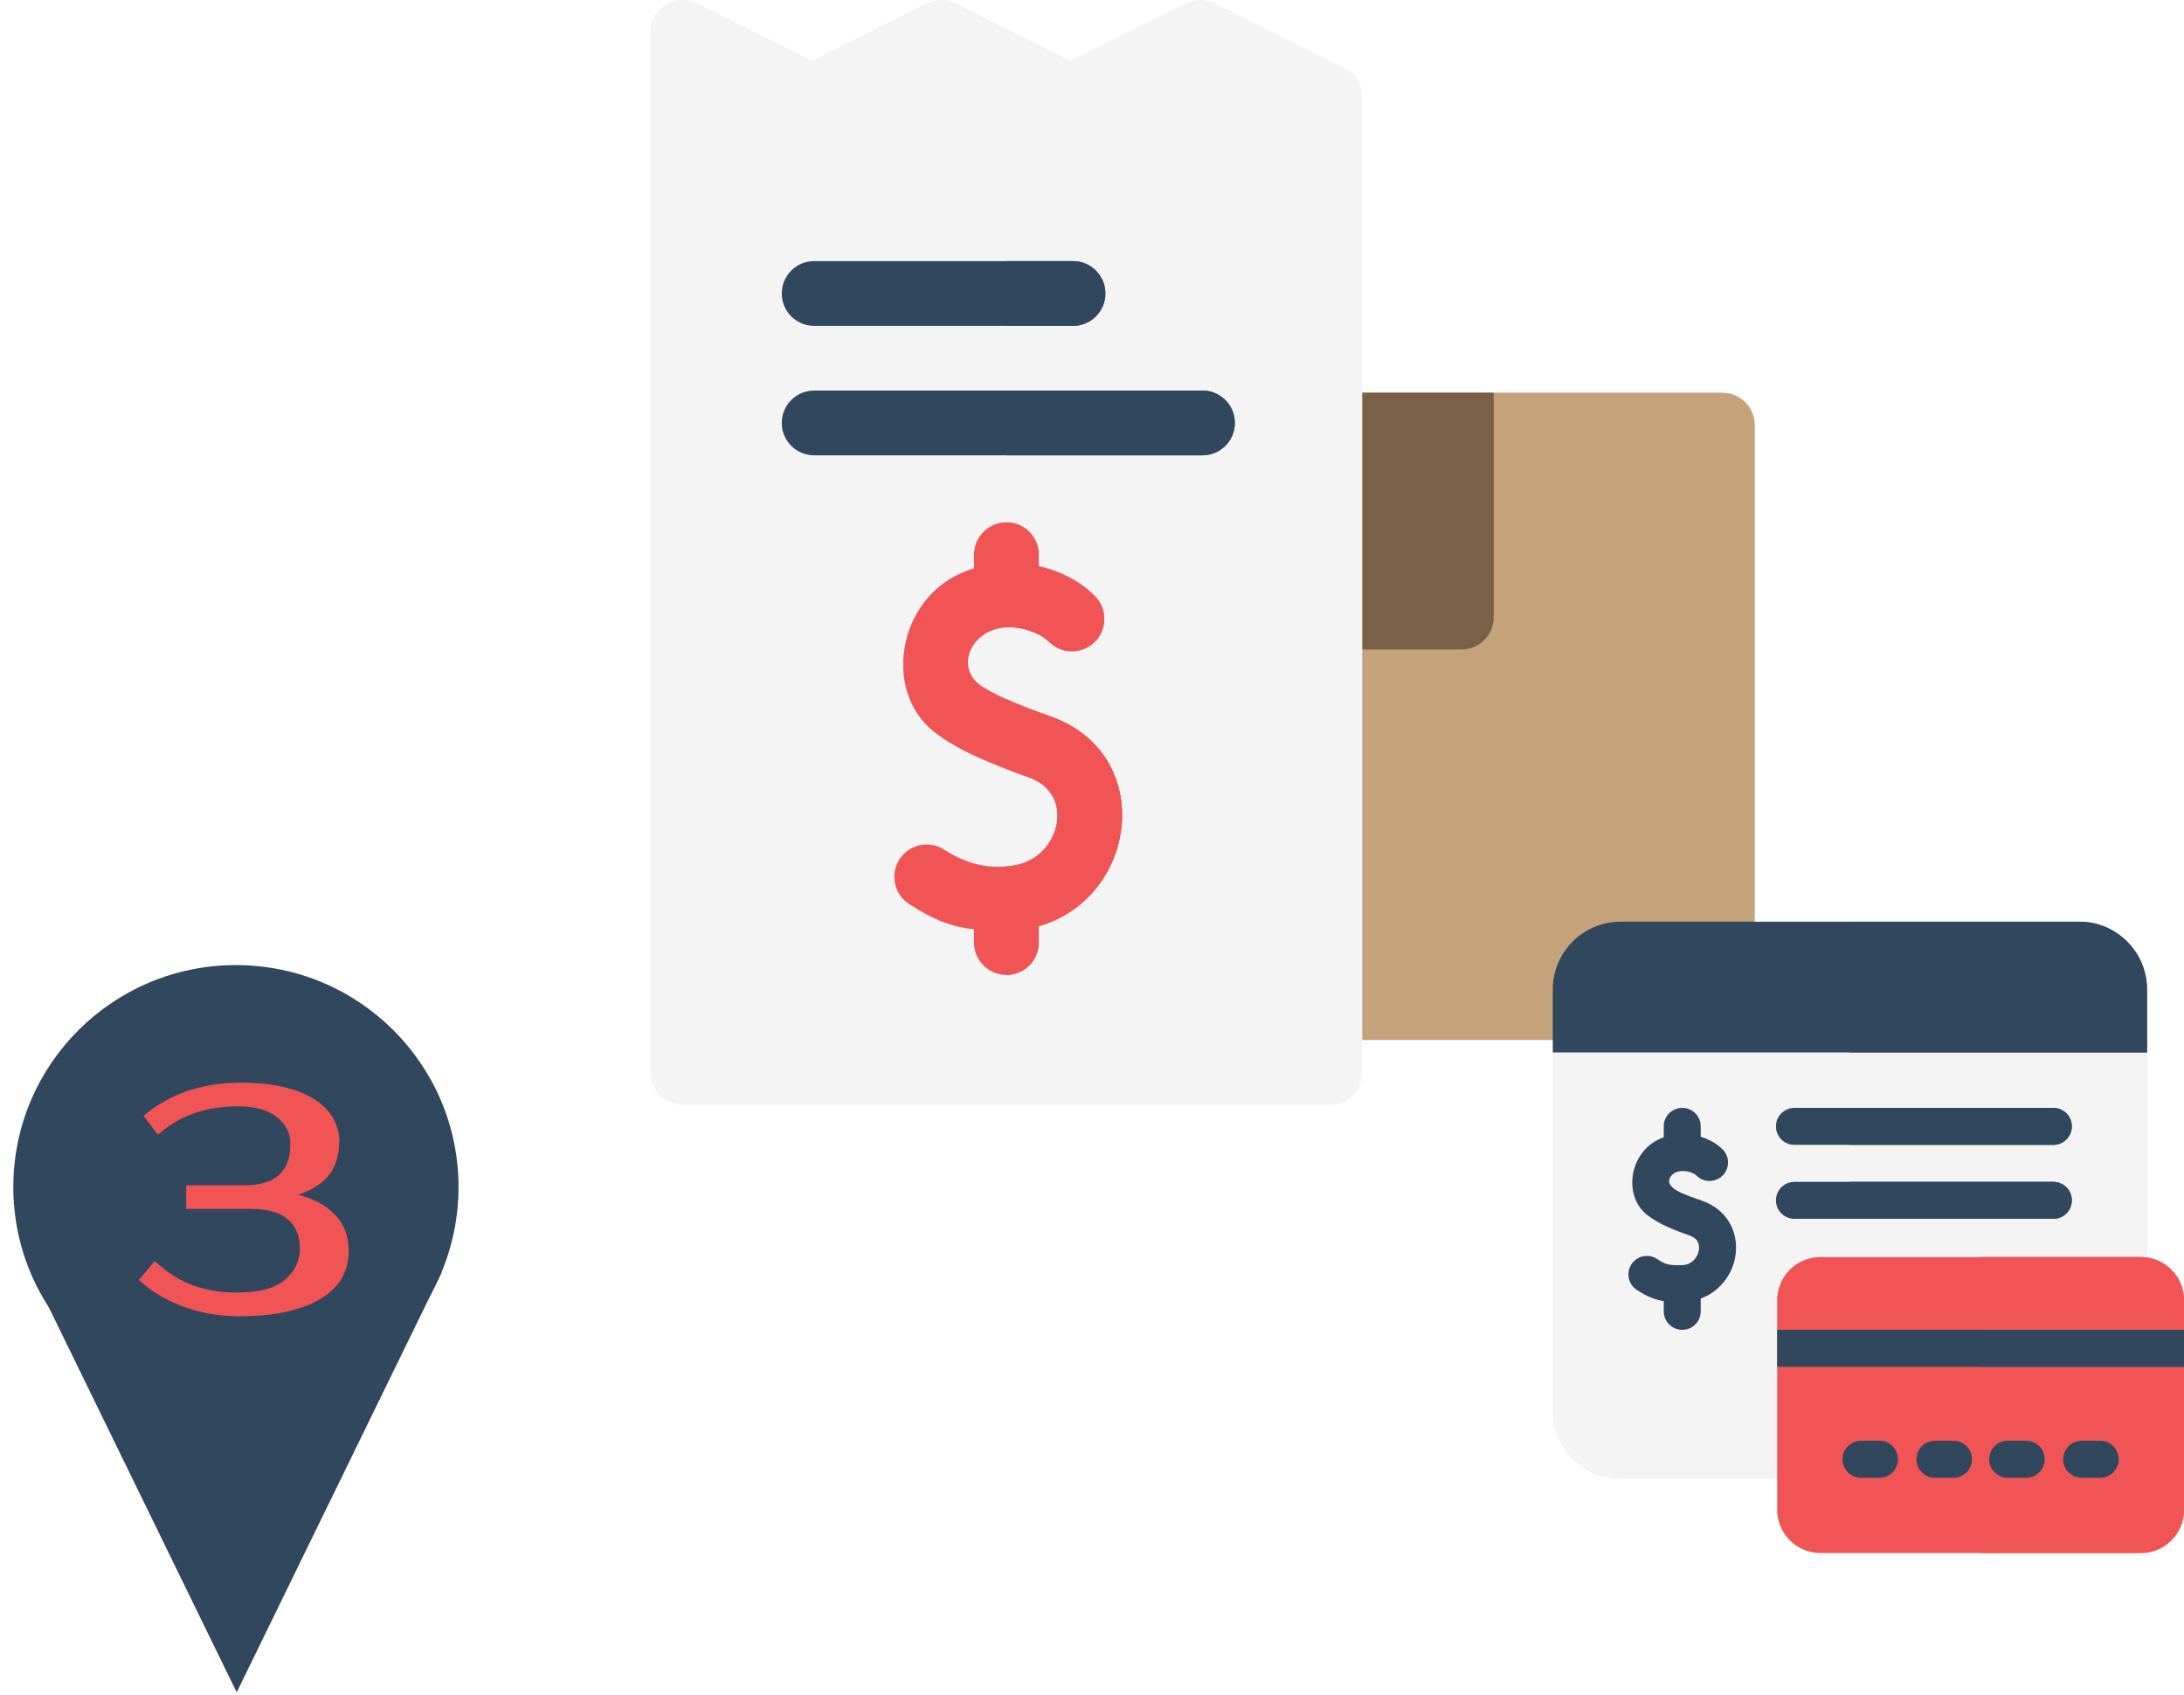 <svg width="692" height="537" viewBox="0 0 692 537" fill="none" xmlns="http://www.w3.org/2000/svg">
<rect width="692" height="537" fill="white"/>
<ellipse cx="74.75" cy="376.062" rx="70.531" ry="70.312" fill="#30475E"/>
<path d="M75 536.147L10.048 403.076H139.952L75 536.147Z" fill="#30475E"/>
<path d="M75.5 350.5C70.5 350.5 65.933 351.2 61.8 352.6C57.733 353.933 53.8 356.233 50 359.5L45.5 353.5C49.3 350.233 53.767 347.667 58.9 345.8C64.1 343.933 69.967 343 76.5 343C81.633 343 86.133 343.467 90 344.4C93.867 345.333 97.1 346.633 99.7 348.3C102.3 349.967 104.233 351.933 105.5 354.2C106.833 356.467 107.5 358.9 107.5 361.5C107.5 365.767 106.467 369.3 104.4 372.1C102.333 374.833 99.033 376.967 94.5 378.5C99.5 379.767 103.4 381.9 106.2 384.9C109.067 387.833 110.5 391.7 110.5 396.5C110.5 399.367 109.833 402.067 108.5 404.6C107.167 407.067 105.067 409.233 102.2 411.1C99.4 412.9 95.833 414.333 91.5 415.4C87.167 416.467 82 417 76 417C69.467 417 63.433 415.967 57.9 413.9C52.433 411.833 47.8 409.033 44 405.5L49 399.5C52.8 403.033 56.833 405.6 61.1 407.2C65.367 408.733 70 409.5 75 409.5C82 409.5 87.067 408.167 90.2 405.5C93.4 402.833 95 399.5 95 395.5C95 391.5 93.733 388.433 91.2 386.3C88.667 384.1 84.767 383 79.5 383H59V375.5H77.5C87.167 375.5 92 371.167 92 362.5C92 358.967 90.567 356.1 87.7 353.9C84.833 351.633 80.767 350.5 75.5 350.5Z" fill="#F05454"/>
<path d="M556 134.674V319.239C556 324.899 551.406 329.493 545.746 329.493H428.168V124.42H545.746C551.406 124.42 556 129.014 556 134.674V134.674Z" fill="#C4A27A"/>
<path d="M473.285 124.42V195.512C473.285 201.172 468.691 205.766 463.031 205.766H428.168V124.42H452.777H473.285Z" fill="#7A6047"/>
<path d="M425.918 21.6L384.902 1.093C382.017 -0.349 378.62 -0.35 375.734 1.091L339.269 19.308L302.837 1.092C299.948 -0.353 296.547 -0.351 293.659 1.095L257.298 19.306L220.837 1.091C214.032 -2.307 206 2.643 206 10.264V339.746C206 345.409 210.591 350 216.254 350H421.332C426.995 350 431.586 345.409 431.586 339.746V30.771C431.586 26.887 429.392 23.337 425.918 21.6V21.6Z" fill="#F4F4F4"/>
<path d="M431.586 30.771V339.746C431.586 345.406 426.992 350 421.332 350H318.793V9.067L339.267 19.307L375.736 1.09C378.621 -0.352 382.019 -0.352 384.903 1.09L425.919 21.598C429.392 23.334 431.586 26.889 431.586 30.771V30.771Z" fill="#F4F4F4"/>
<path d="M332.777 226.926C326.088 224.562 317.314 221.306 311.374 217.618C300.199 210.68 310.394 193.448 327.499 200.294C330.986 201.69 332.237 203.232 332.684 203.61C336.846 207.45 343.333 207.188 347.173 203.027C351.013 198.864 350.751 192.377 346.589 188.537C346.076 188.154 340.556 181.978 329.125 179.398V175.736C329.125 170.073 324.534 165.482 318.872 165.482C313.209 165.482 308.618 170.073 308.618 175.736V180.074C284.721 186.923 278.941 218.496 295.957 231.842C302.254 236.78 310.942 240.958 325.943 246.26C340.96 251.568 335.78 271.078 322.402 273.956C314.229 275.714 306.399 273.904 299.237 269.218C294.497 266.117 288.143 267.446 285.042 272.185C281.942 276.924 283.27 283.279 288.009 286.379C295.83 291.495 301.631 293.619 308.618 294.418V298.616C308.618 304.279 313.209 308.87 318.872 308.87C324.534 308.87 329.125 304.279 329.125 298.616V293.421C360.551 284.481 366.587 238.877 332.777 226.926V226.926Z" fill="#F05454"/>
<path d="M329.122 293.42V298.616C329.122 304.283 324.535 308.87 318.868 308.87H318.793V274.506C319.989 274.403 321.192 274.219 322.402 273.959C335.78 271.081 340.962 251.572 325.943 246.261C323.38 245.358 321.008 244.483 318.793 243.629V221.467C323.455 223.566 328.534 225.432 332.779 226.929C366.59 238.878 360.554 284.48 329.122 293.42Z" fill="#F05454"/>
<path d="M318.793 198.752V165.482H318.868C324.535 165.482 329.122 170.076 329.122 175.736V179.4C340.559 181.977 346.075 188.157 346.588 188.54C350.751 192.375 351.011 198.862 347.176 203.025C343.334 207.188 336.847 207.447 332.684 203.612C332.239 203.23 330.988 201.692 327.502 200.297C324.33 199.026 321.397 198.588 318.793 198.752V198.752Z" fill="#F05454"/>
<path d="M257.953 103.229H339.984C345.647 103.229 350.238 98.638 350.238 92.976C350.238 87.313 345.647 82.722 339.984 82.722H257.953C252.29 82.722 247.699 87.313 247.699 92.976C247.699 98.639 252.29 103.229 257.953 103.229Z" fill="#30475E"/>
<path d="M350.238 92.976C350.238 98.636 345.645 103.23 339.984 103.23H318.793V82.723H339.984C345.645 82.722 350.238 87.316 350.238 92.976Z" fill="#30475E"/>
<path d="M381 123.737H257.953C252.29 123.737 247.699 128.328 247.699 133.991C247.699 139.653 252.29 144.244 257.953 144.244H381C386.663 144.244 391.254 139.653 391.254 133.991C391.254 128.328 386.663 123.737 381 123.737Z" fill="#30475E"/>
<path d="M391.254 133.991C391.254 139.651 386.66 144.244 381 144.244H318.793V123.737H381C386.66 123.737 391.254 128.33 391.254 133.991Z" fill="#30475E"/>
<path d="M492 333.406V447.078C492 458.944 501.619 468.562 513.484 468.562H674.422C677.658 468.562 680.281 465.939 680.281 462.703V333.406C678.756 331.881 677.9 331.025 676.375 329.5H495.906C494.381 331.025 493.525 331.881 492 333.406Z" fill="#F4F4F4"/>
<path d="M680.281 333.406V462.703C680.281 465.937 677.656 468.562 674.422 468.562H586.141V329.5H676.375C677.902 331.027 678.754 331.879 680.281 333.406Z" fill="#F4F4F4"/>
<path d="M692 411.922V478.328C692 485.867 685.867 492 678.328 492H576.766C569.227 492 563.094 485.867 563.094 478.328V411.922C563.094 404.383 569.227 398.25 576.766 398.25H678.328C685.867 398.25 692 404.383 692 411.922Z" fill="#F05454"/>
<path d="M692 411.922V478.328C692 485.867 685.867 492 678.328 492H627.547V398.25H678.328C685.867 398.25 692 404.383 692 411.922Z" fill="#F05454"/>
<path d="M563.094 421.297H692V433.016H563.094V421.297Z" fill="#30475E"/>
<path d="M627.547 421.297H692V433.016H627.547V421.297Z" fill="#30475E"/>
<path d="M595.516 456.453H589.656C586.42 456.453 583.797 459.077 583.797 462.312C583.797 465.548 586.42 468.172 589.656 468.172H595.516C598.752 468.172 601.375 465.548 601.375 462.312C601.375 459.077 598.752 456.453 595.516 456.453Z" fill="#30475E"/>
<path d="M618.953 456.453H613.094C609.858 456.453 607.234 459.077 607.234 462.312C607.234 465.548 609.858 468.172 613.094 468.172H618.953C622.189 468.172 624.812 465.548 624.812 462.312C624.812 459.077 622.189 456.453 618.953 456.453Z" fill="#30475E"/>
<path d="M642 456.453H636.141C632.905 456.453 630.281 459.077 630.281 462.312C630.281 465.548 632.905 468.172 636.141 468.172H642C645.236 468.172 647.859 465.548 647.859 462.312C647.859 459.077 645.236 456.453 642 456.453Z" fill="#30475E"/>
<path d="M665.438 456.453H659.578C656.342 456.453 653.719 459.077 653.719 462.312C653.719 465.548 656.342 468.172 659.578 468.172H665.438C668.673 468.172 671.297 465.548 671.297 462.312C671.297 459.077 668.673 456.453 665.438 456.453Z" fill="#30475E"/>
<path d="M539.248 380.378C534.371 378.654 526.325 376.333 529.637 372.4C531.404 370.302 535.45 370.75 537.347 372.272L537.696 372.593C540.075 374.786 543.782 374.635 545.975 372.255C548.168 369.876 548.017 366.169 545.638 363.976C545.453 363.835 543.277 361.473 538.875 360.123V356.844C538.875 353.608 536.252 350.984 533.016 350.984C529.78 350.984 527.156 353.608 527.156 356.844V360.309C516.409 363.981 513.821 378.582 521.955 384.962C525.49 387.734 530.479 389.707 535.343 391.427C538.246 392.453 538.542 394.536 538.279 396.101C537.986 397.845 536.484 400.804 532.714 400.829C528.808 400.854 527.884 400.711 525.028 398.842C522.32 397.071 518.688 397.83 516.917 400.538C515.145 403.246 515.905 406.877 518.613 408.649C521.828 410.752 524.354 411.759 527.156 412.212V415.438C527.156 418.673 529.78 421.297 533.016 421.297C536.252 421.297 538.875 418.673 538.875 415.438V411.414C552.843 406.11 554.588 385.8 539.248 380.378V380.378ZM537.274 372.204L537.333 372.258C537.294 372.224 537.274 372.204 537.274 372.204Z" fill="#30475E"/>
<path d="M568.562 362.703H650.594C653.83 362.703 656.453 360.08 656.453 356.844C656.453 353.608 653.83 350.984 650.594 350.984H568.562C565.327 350.984 562.703 353.608 562.703 356.844C562.703 360.08 565.327 362.703 568.562 362.703Z" fill="#30475E"/>
<path d="M656.453 356.844C656.453 360.078 653.828 362.703 650.594 362.703H586.141V350.984H650.594C653.828 350.984 656.453 353.609 656.453 356.844Z" fill="#30475E"/>
<path d="M650.594 374.422H568.562C565.327 374.422 562.703 377.045 562.703 380.281C562.703 383.517 565.327 386.141 568.562 386.141H650.594C653.83 386.141 656.453 383.517 656.453 380.281C656.453 377.045 653.83 374.422 650.594 374.422Z" fill="#30475E"/>
<path d="M656.453 380.281C656.453 383.516 653.828 386.141 650.594 386.141H586.141V374.422H650.594C653.828 374.422 656.453 377.047 656.453 380.281Z" fill="#30475E"/>
<path d="M680.281 313.484C680.281 301.638 670.643 292 658.797 292H513.484C501.638 292 492 301.638 492 313.484V333.406H680.281V313.484Z" fill="#30475E"/>
<path d="M680.281 313.484V333.406H586.141V292H658.797C670.645 292 680.281 301.637 680.281 313.484Z" fill="#30475E"/>
</svg>
